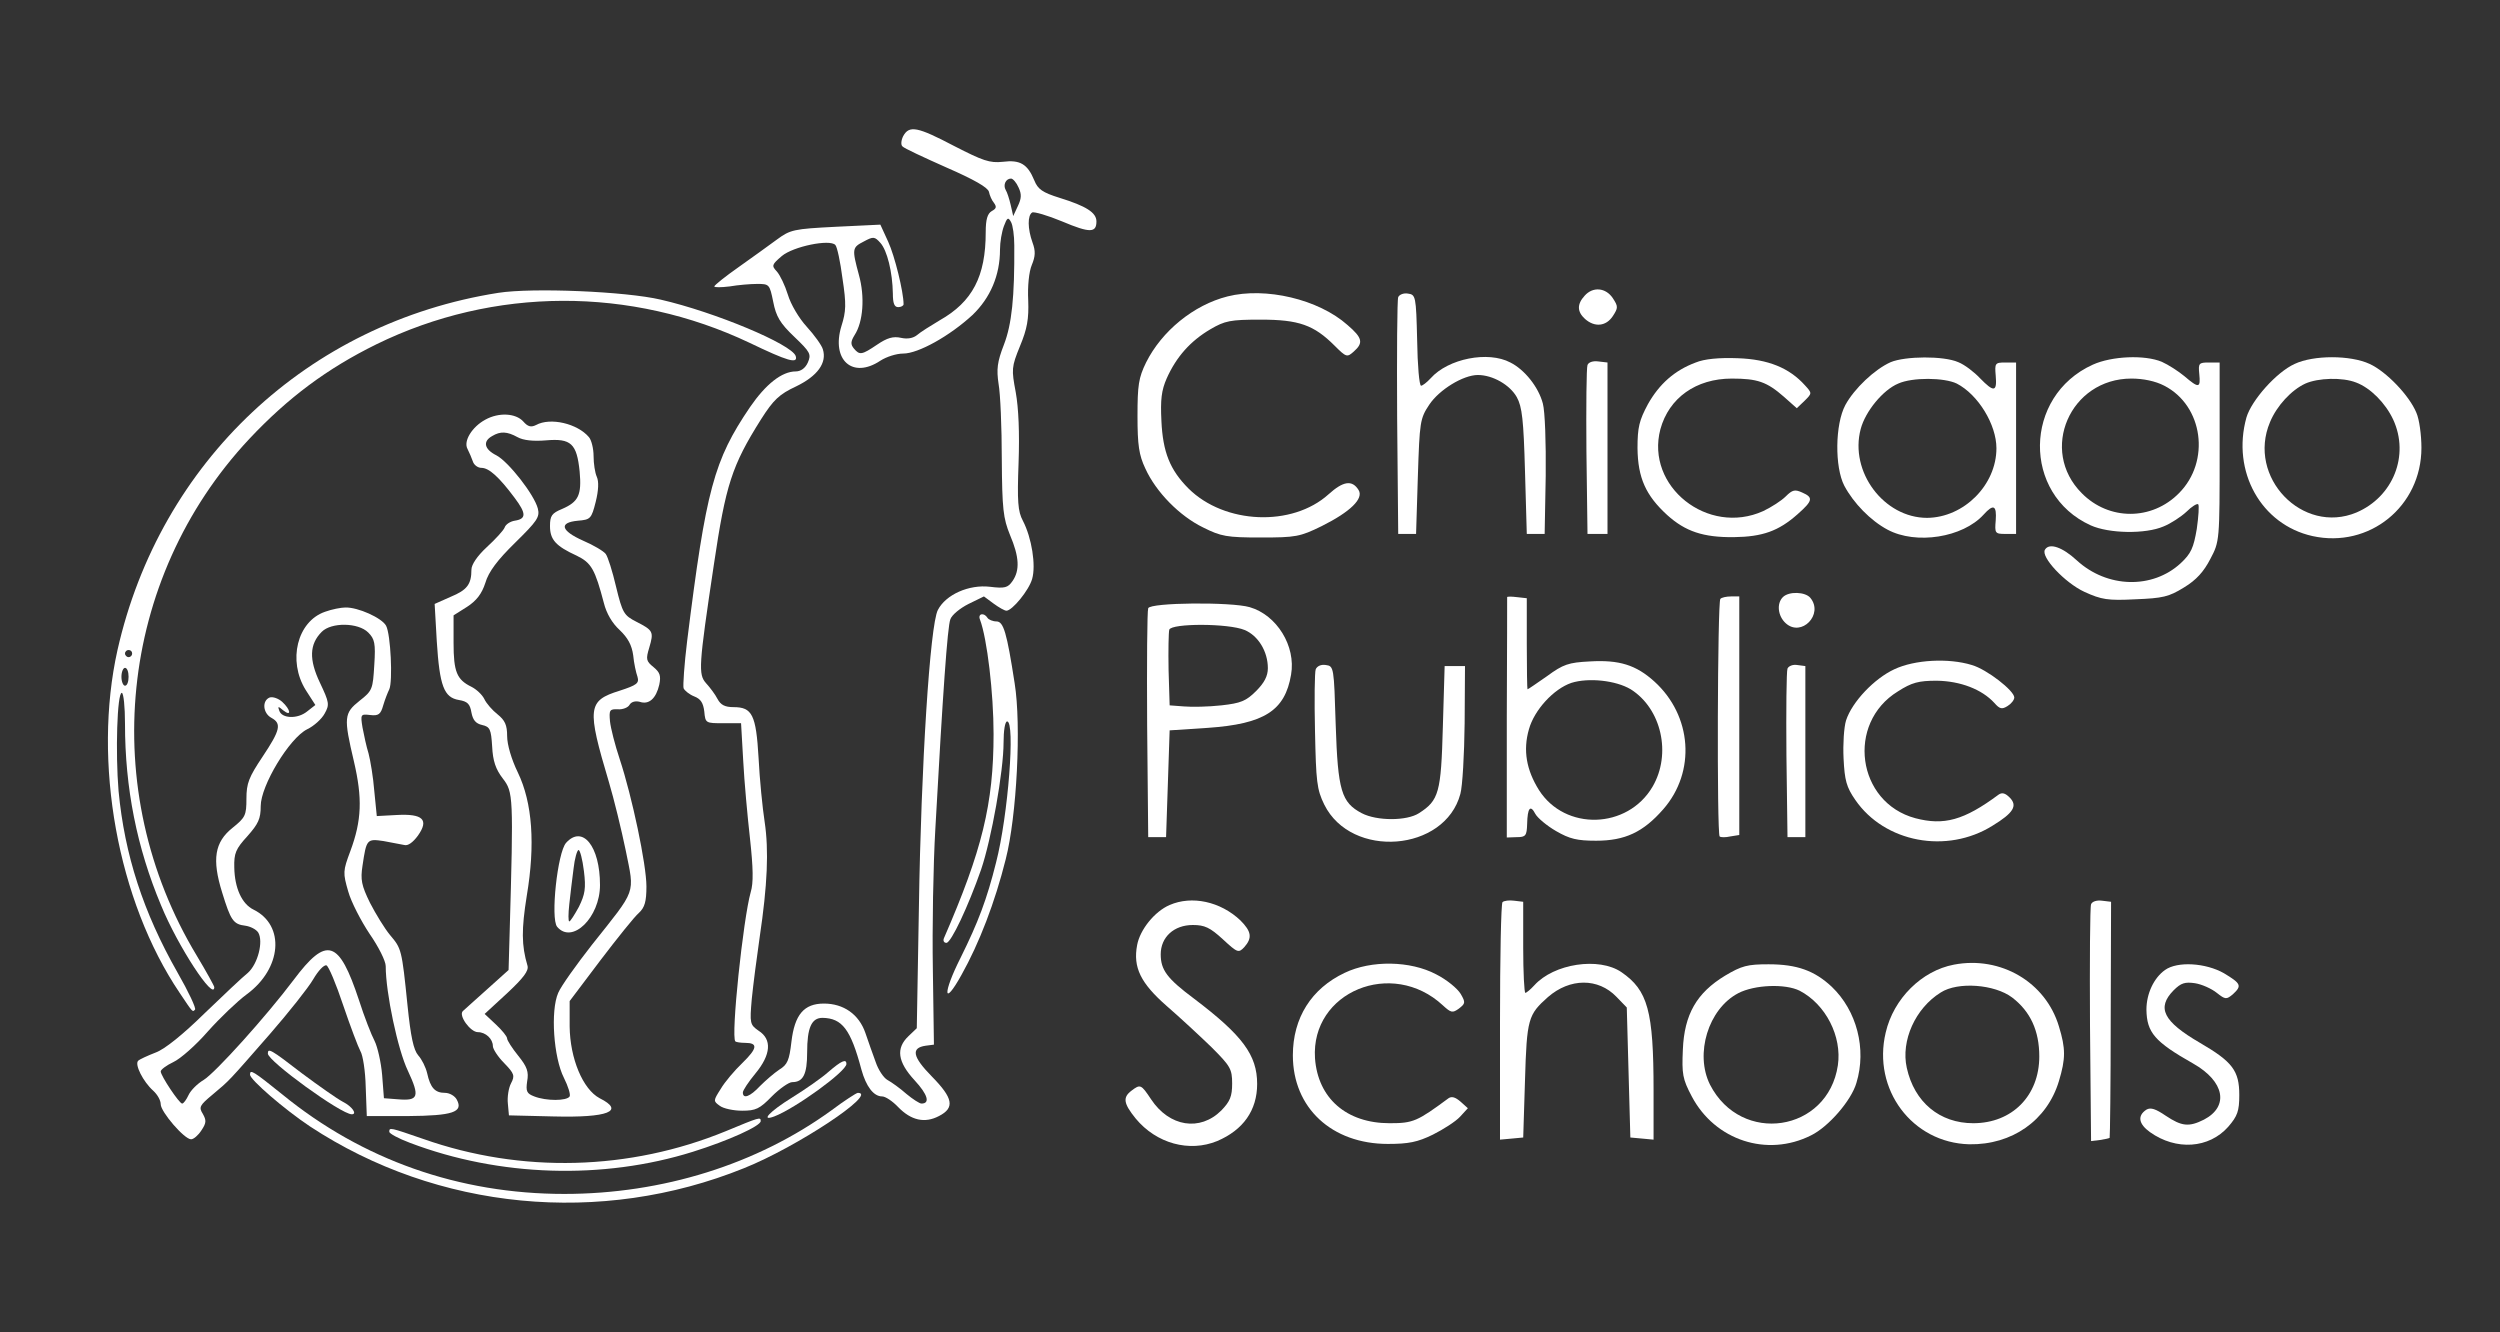  <svg version="1.0" xmlns="http://www.w3.org/2000/svg" width="700pt" height="373pt" viewBox="0 0 700 373" preserveAspectRatio="xMidYMid meet">
<rect x="0" y="0" width="700" height="373" fill="#333333" stroke="none"/>
<g transform="translate(0,373) scale(0.1,-0.1)" fill="white" stroke="none">
<path d="M2529 3349 c-6 -12 -7 -25 -2 -29 4 -5 60 -31 123 -59 78 -34 116
-56 119 -68 2 -10 8 -24 14 -31 8 -11 7 -16 -6 -23 -12 -7 -17 -23 -17 -59 0
-124 -37 -195 -129 -247 -25 -15 -54 -33 -63 -41 -11 -9 -27 -12 -45 -8 -22 5
-39 0 -67 -19 -43 -29 -49 -30 -65 -11 -10 12 -9 20 2 38 24 37 29 107 12 168
-20 74 -19 77 14 94 26 14 30 14 46 -4 19 -21 34 -82 35 -142 0 -27 4 -38 15
-38 8 0 15 4 15 8 0 35 -25 136 -43 175 l-22 48 -125 -6 c-118 -6 -127 -8
-165 -36 -22 -16 -70 -51 -107 -77 -37 -26 -67 -50 -68 -54 0 -3 19 -3 43 0
23 4 58 7 77 7 34 0 35 -1 45 -50 8 -41 19 -60 59 -98 45 -43 48 -49 38 -72
-7 -16 -20 -25 -34 -25 -39 0 -84 -36 -128 -100 -101 -149 -123 -229 -176
-655 -8 -65 -12 -125 -10 -132 3 -7 17 -18 30 -23 18 -7 25 -18 28 -42 3 -33
4 -33 53 -33 l50 0 6 -105 c3 -58 12 -156 19 -218 9 -83 10 -124 2 -150 -21
-74 -56 -405 -43 -418 2 -2 15 -4 27 -4 37 0 35 -15 -7 -56 -22 -21 -50 -54
-61 -73 -21 -33 -21 -34 -3 -47 10 -8 39 -14 63 -14 38 0 49 5 83 40 22 22 48
40 57 40 31 0 42 22 42 83 0 69 12 97 43 97 55 -1 79 -32 109 -145 13 -47 34
-75 58 -75 9 0 29 -13 45 -30 36 -37 74 -46 114 -25 45 23 40 50 -20 111 -54
55 -59 80 -17 86 l23 3 -3 210 c-2 116 1 293 7 395 21 381 34 566 42 586 4 12
27 31 51 43 l43 21 27 -20 c15 -11 31 -20 36 -20 16 0 63 57 72 89 11 38 -1
115 -26 163 -14 26 -16 54 -12 162 3 84 0 154 -8 198 -12 64 -12 70 12 129 20
48 25 76 23 128 -2 39 2 80 10 99 10 24 11 39 2 63 -14 39 -14 76 -1 84 5 3
43 -8 84 -25 78 -33 96 -32 96 0 0 25 -29 43 -103 66 -48 15 -61 24 -71 49
-19 46 -40 58 -88 52 -37 -4 -56 3 -136 44 -103 54 -126 59 -143 28z m323
-144 c9 -19 8 -31 -2 -52 l-13 -28 -7 31 c-4 17 -10 36 -14 42 -8 14 0 32 15
32 5 0 15 -11 21 -25z m-12 -162 c1 -145 -7 -221 -29 -278 -19 -49 -21 -69
-15 -110 5 -27 9 -122 9 -210 1 -141 4 -166 23 -213 26 -61 28 -99 7 -129 -13
-19 -22 -21 -63 -16 -59 7 -124 -22 -146 -65 -22 -42 -47 -436 -53 -829 l-6
-342 -23 -22 c-36 -34 -31 -72 17 -124 37 -40 44 -65 19 -65 -5 0 -24 12 -42
27 -18 16 -42 33 -53 39 -11 6 -26 29 -33 50 -8 21 -21 59 -29 82 -18 52 -61
82 -116 82 -56 0 -82 -31 -91 -107 -6 -52 -11 -64 -34 -78 -15 -10 -39 -31
-54 -46 -28 -30 -48 -37 -48 -18 0 6 16 30 35 53 44 53 47 96 9 120 -24 17
-25 20 -19 89 4 40 14 117 22 172 22 148 26 244 14 324 -6 39 -14 119 -17 179
-7 121 -18 142 -70 142 -24 0 -36 6 -45 23 -6 12 -21 32 -32 44 -22 25 -21 46
22 333 33 222 50 276 132 406 35 55 51 70 98 92 60 29 87 66 75 104 -3 11 -24
40 -45 63 -22 24 -45 63 -53 90 -8 26 -22 55 -31 65 -15 16 -14 19 14 43 32
27 135 48 150 31 5 -5 14 -47 20 -94 11 -72 10 -92 -3 -133 -29 -95 31 -149
109 -97 17 11 45 20 64 20 42 0 130 49 194 108 50 48 77 111 77 183 0 21 5 50
11 66 9 24 12 26 20 11 5 -9 9 -38 9 -65z"></path>
<path d="M1395 2910 c-533 -84 -947 -473 -1066 -1000 -70 -313 0 -702 174
-960 38 -57 36 -54 43 -47 4 3 -18 50 -49 104 -96 169 -148 329 -165 508 -9
107 -4 275 9 275 5 0 9 -39 9 -87 0 -179 33 -346 101 -508 47 -115 149 -270
149 -229 0 3 -22 43 -49 88 -280 464 -220 1055 147 1447 109 116 218 197 356
265 329 161 712 162 1045 4 106 -51 136 -60 129 -37 -11 33 -226 123 -378 158
-98 23 -359 34 -455 19z m-1025 -1010 c0 -5 -4 -10 -10 -10 -5 0 -10 5 -10 10
0 6 5 10 10 10 6 0 10 -4 10 -10z m-10 -65 c0 -14 -4 -25 -10 -25 -5 0 -10 11
-10 25 0 14 5 25 10 25 6 0 10 -11 10 -25z"></path>
<path d="M4437 2902 c-22 -24 -21 -45 1 -65 27 -24 59 -21 78 8 15 23 15 27 0
50 -20 30 -56 33 -79 7z"></path>
<path d="M3437 2900 c-95 -24 -184 -97 -228 -185 -21 -43 -24 -64 -24 -150 0
-81 4 -109 22 -147 30 -66 96 -133 162 -165 50 -25 66 -28 161 -28 98 0 110 2
171 32 80 40 118 77 103 101 -18 29 -43 25 -84 -12 -102 -92 -291 -84 -392 16
-52 52 -72 102 -76 189 -3 60 0 86 15 120 27 60 66 104 122 137 41 24 56 27
141 27 107 0 149 -15 207 -73 33 -33 35 -33 54 -16 27 24 24 38 -18 74 -81 72
-229 107 -336 80z"></path>
<path d="M3915 2898 c-3 -7 -4 -159 -3 -338 l3 -325 25 0 25 0 5 161 c5 153 6
162 32 201 28 42 95 83 136 83 42 0 90 -28 109 -62 15 -27 19 -64 23 -208 l5
-175 25 0 25 0 3 163 c1 92 -2 180 -8 202 -12 46 -51 95 -91 115 -62 33 -174
11 -223 -44 -11 -12 -23 -21 -27 -21 -5 0 -10 57 -11 128 -3 123 -4 127 -26
130 -12 2 -24 -3 -27 -10z"></path>
<path d="M4748 2715 c-59 -22 -102 -60 -134 -117 -24 -45 -29 -64 -29 -123 1
-83 23 -132 83 -187 51 -46 101 -63 187 -62 80 1 125 17 178 64 43 38 45 47
13 61 -20 9 -27 8 -46 -11 -12 -12 -40 -30 -63 -41 -155 -70 -330 69 -288 229
24 88 100 142 200 142 72 0 98 -9 146 -51 l36 -32 22 21 c21 21 21 21 1 43
-44 49 -103 73 -188 76 -53 2 -94 -2 -118 -12z"></path>
<path d="M5294 2716 c-45 -20 -102 -74 -127 -120 -29 -54 -30 -174 -3 -226 26
-49 74 -98 121 -123 80 -43 211 -22 269 42 28 31 37 26 34 -16 -3 -36 -2 -38
27 -38 l30 0 0 240 0 240 -30 0 c-29 0 -30 -2 -27 -37 4 -46 -5 -47 -44 -7
-16 17 -43 38 -61 45 -41 18 -148 17 -189 0z m185 -60 c60 -31 111 -115 111
-181 0 -103 -91 -194 -194 -195 -121 0 -218 129 -186 249 13 49 62 109 105
127 40 18 129 17 164 0z"></path>
<path d="M5860 2709 c-195 -88 -198 -363 -6 -450 51 -23 153 -25 204 -3 20 8
49 27 64 41 15 15 30 24 33 21 3 -3 1 -34 -4 -69 -9 -53 -16 -69 -45 -96 -79
-73 -206 -70 -291 8 -40 37 -77 50 -89 30 -13 -20 56 -93 110 -118 48 -22 66
-25 143 -21 77 3 94 7 136 33 35 21 56 45 74 80 26 49 26 51 26 300 l0 250
-30 0 c-28 0 -30 -2 -27 -32 4 -40 -1 -41 -42 -6 -17 14 -45 32 -63 40 -48 20
-140 16 -193 -8z m200 -59 c109 -56 130 -212 41 -301 -76 -77 -196 -77 -272 0
-120 120 -33 321 139 321 33 0 67 -7 92 -20z"></path>
<path d="M6425 2711 c-51 -23 -121 -102 -135 -150 -42 -151 41 -300 185 -332
159 -35 305 83 305 247 0 36 -6 80 -14 98 -20 49 -85 116 -131 137 -54 25
-157 25 -210 0z m172 -52 c40 -15 82 -57 104 -104 46 -100 0 -216 -103 -260
-151 -63 -307 99 -242 253 19 46 60 90 99 108 36 16 104 18 142 3z"></path>
<path d="M4445 2708 c-3 -7 -4 -117 -3 -243 l3 -230 28 0 28 0 0 240 0 240
-26 3 c-14 2 -27 -2 -30 -10z"></path>
<path d="M1359 2555 c-37 -20 -62 -60 -50 -82 5 -10 12 -26 15 -35 3 -10 14
-18 24 -18 21 0 49 -25 93 -84 33 -44 33 -59 0 -64 -12 -2 -25 -10 -28 -19 -3
-8 -26 -33 -50 -55 -27 -25 -43 -49 -43 -63 0 -41 -12 -57 -58 -76 l-45 -20 6
-105 c8 -125 20 -157 62 -164 24 -4 31 -11 35 -35 4 -21 12 -31 30 -35 22 -5
25 -12 28 -60 2 -41 10 -64 30 -90 29 -38 30 -47 19 -431 l-3 -105 -59 -53
c-33 -30 -64 -57 -69 -62 -13 -12 21 -59 42 -59 22 0 42 -19 42 -39 0 -8 14
-30 32 -48 28 -29 30 -35 19 -56 -7 -13 -11 -39 -9 -57 l3 -33 124 -3 c154 -4
202 15 130 51 -47 25 -83 111 -84 201 l0 71 86 114 c48 63 96 123 108 133 16
15 21 31 21 74 0 61 -40 251 -75 357 -13 39 -25 86 -27 105 -3 32 -1 35 22 34
14 -1 29 5 33 13 5 8 16 11 28 8 26 -9 46 9 55 48 5 25 2 34 -16 49 -21 17
-22 22 -12 55 13 44 11 48 -36 72 -35 18 -39 24 -57 98 -10 43 -23 84 -29 92
-6 8 -35 25 -63 37 -63 28 -69 51 -15 56 35 3 38 5 50 53 8 32 9 57 3 70 -5
11 -9 37 -9 58 0 21 -6 45 -13 53 -32 38 -108 56 -148 34 -14 -7 -23 -5 -36
10 -21 23 -68 26 -106 5z m90 -49 c16 -9 44 -12 80 -9 70 6 86 -9 94 -87 6
-66 -3 -85 -49 -105 -29 -12 -34 -19 -34 -48 0 -38 16 -56 75 -83 41 -20 51
-38 76 -133 7 -28 23 -56 44 -75 23 -22 34 -42 38 -71 2 -22 8 -49 12 -60 5
-18 -1 -23 -50 -39 -90 -28 -92 -48 -30 -256 14 -47 35 -133 47 -191 25 -125
32 -105 -95 -265 -43 -55 -86 -115 -94 -134 -22 -50 -13 -181 16 -238 12 -24
19 -47 16 -52 -8 -13 -66 -13 -99 0 -21 8 -24 14 -20 42 5 27 0 41 -25 72 -17
21 -31 43 -31 48 0 6 -14 23 -31 39 l-32 30 63 58 c46 43 61 63 57 77 -17 57
-17 102 -2 196 24 143 16 260 -25 345 -18 37 -30 78 -30 102 0 31 -6 44 -27
61 -14 11 -31 30 -37 43 -6 12 -22 27 -36 34 -41 20 -50 42 -50 123 l0 77 38
24 c26 17 41 36 51 67 9 31 34 64 83 112 62 61 70 72 64 96 -10 39 -82 131
-116 149 -34 17 -39 39 -12 54 23 14 42 13 71 -3z"></path>
<path d="M1585 1370 c-24 -27 -44 -212 -25 -235 42 -50 120 26 120 117 0 109
-49 169 -95 118z m50 -79 c6 -49 3 -65 -14 -100 -12 -22 -24 -41 -27 -41 -3 0
-3 21 0 48 3 26 8 71 12 100 3 28 10 52 14 52 4 0 11 -26 15 -59z"></path>
<path d="M4992 2058 c-18 -18 -14 -53 8 -73 44 -40 107 25 69 71 -14 17 -60
19 -77 2z"></path>
<path d="M4220 2058 c0 -2 0 -154 -1 -338 l0 -335 28 1 c25 0 28 4 29 37 1 45
9 55 23 28 6 -11 32 -33 58 -48 38 -22 59 -27 112 -27 81 0 132 24 188 88 92
105 81 262 -25 358 -51 46 -98 61 -181 56 -59 -3 -74 -8 -119 -41 -29 -20 -53
-37 -55 -37 -1 0 -2 57 -2 127 l0 128 -27 3 c-16 2 -28 2 -28 0z m346 -258
c86 -54 115 -181 61 -273 -70 -119 -245 -124 -318 -9 -35 56 -45 111 -28 170
15 54 69 113 119 130 48 15 124 7 166 -18z"></path>
<path d="M4817 2053 c-8 -7 -10 -657 -2 -665 3 -3 17 -3 30 0 l25 4 0 334 0
334 -23 0 c-13 0 -27 -3 -30 -7z"></path>
<path d="M3215 2027 c-3 -7 -4 -154 -3 -327 l3 -314 25 0 25 0 5 149 5 150
107 7 c158 11 216 48 233 149 14 80 -40 167 -116 189 -52 15 -278 13 -284 -3z
m270 -61 c38 -16 65 -60 65 -107 0 -22 -10 -41 -33 -64 -28 -28 -43 -34 -97
-40 -36 -4 -83 -5 -105 -3 l-40 3 -3 99 c-1 55 0 106 2 113 7 18 165 18 211
-1z"></path>
<path d="M910 2017 c-78 -27 -105 -137 -54 -219 l27 -42 -23 -18 c-27 -22 -71
-20 -78 2 -5 13 -3 13 11 1 24 -19 21 2 -3 24 -10 9 -26 15 -35 12 -22 -9 -19
-44 5 -57 29 -16 25 -34 -25 -109 -38 -57 -45 -74 -45 -117 0 -47 -3 -53 -39
-82 -50 -40 -58 -88 -29 -181 24 -78 31 -89 65 -93 14 -2 30 -10 36 -19 15
-25 -1 -88 -29 -113 -14 -11 -69 -63 -122 -114 -59 -58 -111 -100 -136 -109
-23 -9 -45 -19 -49 -23 -11 -10 14 -59 42 -84 12 -11 21 -27 21 -38 0 -21 66
-98 85 -98 7 0 20 11 29 25 14 21 14 28 4 46 -12 19 -9 24 27 54 49 41 43 35
161 170 53 61 107 129 121 153 14 24 30 41 37 39 6 -2 27 -52 47 -112 20 -59
42 -117 48 -128 7 -11 14 -56 15 -101 l3 -81 115 0 c126 1 156 11 137 46 -5
10 -20 19 -33 19 -28 0 -41 14 -50 55 -4 17 -15 39 -25 50 -13 15 -21 52 -30
140 -16 158 -17 159 -49 197 -15 18 -40 59 -56 90 -24 49 -27 65 -21 104 11
74 12 76 59 69 22 -4 48 -9 58 -11 10 -3 24 7 38 26 32 45 14 62 -59 58 l-56
-3 -7 70 c-3 39 -11 86 -16 105 -6 19 -13 52 -17 73 -6 37 -5 38 21 35 24 -3
30 2 37 27 5 17 13 37 17 45 10 22 4 154 -9 178 -12 22 -79 52 -114 51 -12 0
-38 -5 -57 -12z m121 -58 c18 -18 21 -30 17 -91 -4 -67 -5 -72 -41 -100 -44
-35 -45 -47 -16 -170 24 -103 22 -165 -10 -251 -21 -56 -21 -61 -6 -113 8 -29
36 -83 60 -119 25 -36 45 -76 45 -90 0 -75 34 -235 62 -293 34 -73 30 -85 -28
-80 l-39 3 -5 65 c-3 36 -13 79 -21 95 -9 17 -29 68 -44 115 -56 169 -90 180
-183 56 -76 -101 -219 -260 -252 -280 -17 -10 -36 -29 -42 -42 -6 -13 -14 -24
-18 -24 -8 0 -60 78 -60 90 0 5 16 17 35 26 20 9 64 48 97 86 34 38 83 85 109
104 98 72 108 193 19 237 -33 16 -53 61 -54 118 -1 40 4 52 37 88 30 34 37 48
37 84 0 57 80 190 130 215 19 9 41 29 49 44 14 25 13 31 -13 86 -31 65 -30
108 5 143 27 27 102 26 130 -2z"></path>
<path d="M2744 1995 c20 -53 38 -206 38 -320 0 -196 -32 -326 -139 -572 -3 -7
0 -13 7 -13 13 0 61 102 97 205 29 85 63 276 63 356 0 33 4 59 10 59 23 0 3
-263 -31 -395 -26 -104 -50 -167 -99 -266 -51 -101 -49 -141 2 -49 50 89 94
204 124 324 31 121 44 375 25 493 -22 142 -31 173 -51 173 -10 0 -22 5 -25 10
-10 16 -28 12 -21 -5z"></path>
<path d="M5304 1856 c-56 -26 -118 -91 -135 -143 -6 -19 -9 -67 -7 -107 3 -61
8 -80 33 -116 82 -119 256 -152 384 -72 59 36 71 56 48 79 -12 12 -21 15 -31
8 -97 -72 -153 -87 -233 -66 -164 44 -194 266 -49 355 39 25 58 30 109 30 66
-1 126 -24 161 -62 15 -17 21 -19 37 -9 10 6 19 17 19 24 0 19 -77 79 -119 91
-65 20 -160 15 -217 -12z"></path>
<path d="M3684 1856 c-3 -8 -4 -86 -2 -173 3 -142 5 -163 26 -206 76 -153 338
-132 381 30 6 21 11 110 12 198 l1 160 -29 0 -28 0 -5 -170 c-5 -185 -11 -206
-67 -242 -34 -22 -118 -22 -160 0 -57 30 -67 63 -73 247 -5 162 -5 165 -28
168 -13 2 -24 -3 -28 -12z"></path>
<path d="M5005 1858 c-3 -7 -4 -117 -3 -243 l3 -229 25 0 25 0 0 239 0 240
-23 3 c-12 2 -24 -3 -27 -10z"></path>
<path d="M3275 1196 c-42 -18 -83 -69 -91 -112 -12 -63 10 -107 83 -171 37
-32 93 -84 125 -115 53 -53 58 -61 58 -102 0 -36 -6 -50 -30 -75 -60 -60 -146
-46 -197 31 -28 42 -30 43 -55 24 -25 -19 -22 -36 12 -78 58 -70 150 -95 228
-63 73 31 112 86 112 160 0 81 -41 136 -177 239 -75 56 -93 80 -93 124 0 48
37 82 90 82 33 0 48 -7 84 -40 41 -38 44 -39 60 -22 23 26 20 44 -11 75 -56
53 -136 70 -198 43z"></path>
<path d="M4207 1204 c-4 -4 -7 -155 -7 -336 l0 -329 33 3 32 3 5 160 c5 173 9
184 64 233 62 54 141 54 192 1 l29 -30 5 -182 5 -182 33 -3 32 -3 0 138 c0
223 -16 280 -90 331 -63 43 -189 24 -244 -37 -11 -12 -22 -21 -25 -21 -3 0 -6
57 -6 127 l0 128 -25 3 c-14 2 -29 0 -33 -4z"></path>
<path d="M5855 1198 c-3 -7 -4 -159 -3 -338 l3 -325 25 3 c14 2 26 5 27 6 1 1
3 150 3 332 l1 329 -25 3 c-15 2 -28 -2 -31 -10z"></path>
<path d="M5471 1029 c-90 -17 -169 -95 -191 -190 -38 -159 74 -309 234 -313
120 -2 218 67 251 177 19 63 19 91 0 153 -37 124 -163 198 -294 173z m163 -92
c51 -39 76 -93 76 -165 0 -110 -76 -187 -185 -187 -94 0 -165 59 -186 155 -17
76 24 167 95 211 48 31 151 23 200 -14z"></path>
<path d="M3765 1006 c-93 -44 -145 -126 -145 -231 0 -147 109 -248 266 -248
58 0 83 5 126 26 30 15 64 37 76 50 l22 24 -20 18 c-15 13 -25 16 -34 10 -88
-65 -99 -70 -165 -70 -121 0 -201 70 -209 182 -12 186 216 280 358 148 23 -21
27 -22 45 -9 18 14 19 17 5 41 -9 15 -39 40 -69 55 -72 38 -181 40 -256 4z"></path>
<path d="M4830 998 c-79 -48 -114 -108 -118 -207 -3 -68 -1 -82 25 -131 65
-123 211 -171 334 -109 49 24 113 98 127 147 29 95 1 202 -69 269 -48 45 -97
63 -177 63 -59 0 -75 -4 -122 -32z m209 -42 c73 -38 119 -128 107 -209 -28
-187 -271 -224 -358 -54 -43 86 -5 212 79 256 46 24 132 27 172 7z"></path>
<path d="M6062 1014 c-31 -22 -52 -66 -52 -111 1 -64 23 -90 131 -151 88 -50
101 -120 30 -157 -42 -21 -62 -19 -107 11 -28 19 -42 24 -54 17 -26 -17 -22
-40 10 -63 73 -52 165 -46 219 15 26 30 31 44 31 89 0 68 -19 93 -110 146
-103 60 -122 98 -74 147 21 21 32 24 60 20 19 -3 46 -15 61 -27 24 -19 27 -19
45 -4 26 24 23 30 -25 59 -51 29 -130 34 -165 9z"></path>
<path d="M750 780 c0 -21 205 -170 235 -170 16 0 1 22 -25 35 -17 9 -68 45
-115 80 -88 68 -95 71 -95 55z"></path>
<path d="M2320 729 c-19 -17 -65 -49 -102 -72 -63 -39 -90 -68 -50 -53 58 22
202 126 202 147 0 15 -14 9 -50 -22z"></path>
<path d="M700 721 c0 -14 96 -97 168 -145 357 -235 814 -279 1215 -117 148 59
377 211 319 211 -4 0 -38 -22 -74 -49 -208 -151 -473 -234 -748 -234 -294 0
-565 95 -790 279 -81 65 -90 71 -90 55z"></path>
<path d="M2033 563 c-270 -111 -573 -119 -848 -22 -93 32 -95 33 -95 20 0 -5
26 -19 58 -31 250 -95 540 -104 792 -25 99 31 190 72 190 86 0 12 -3 11 -97
-28z"></path>
</g>
</svg>